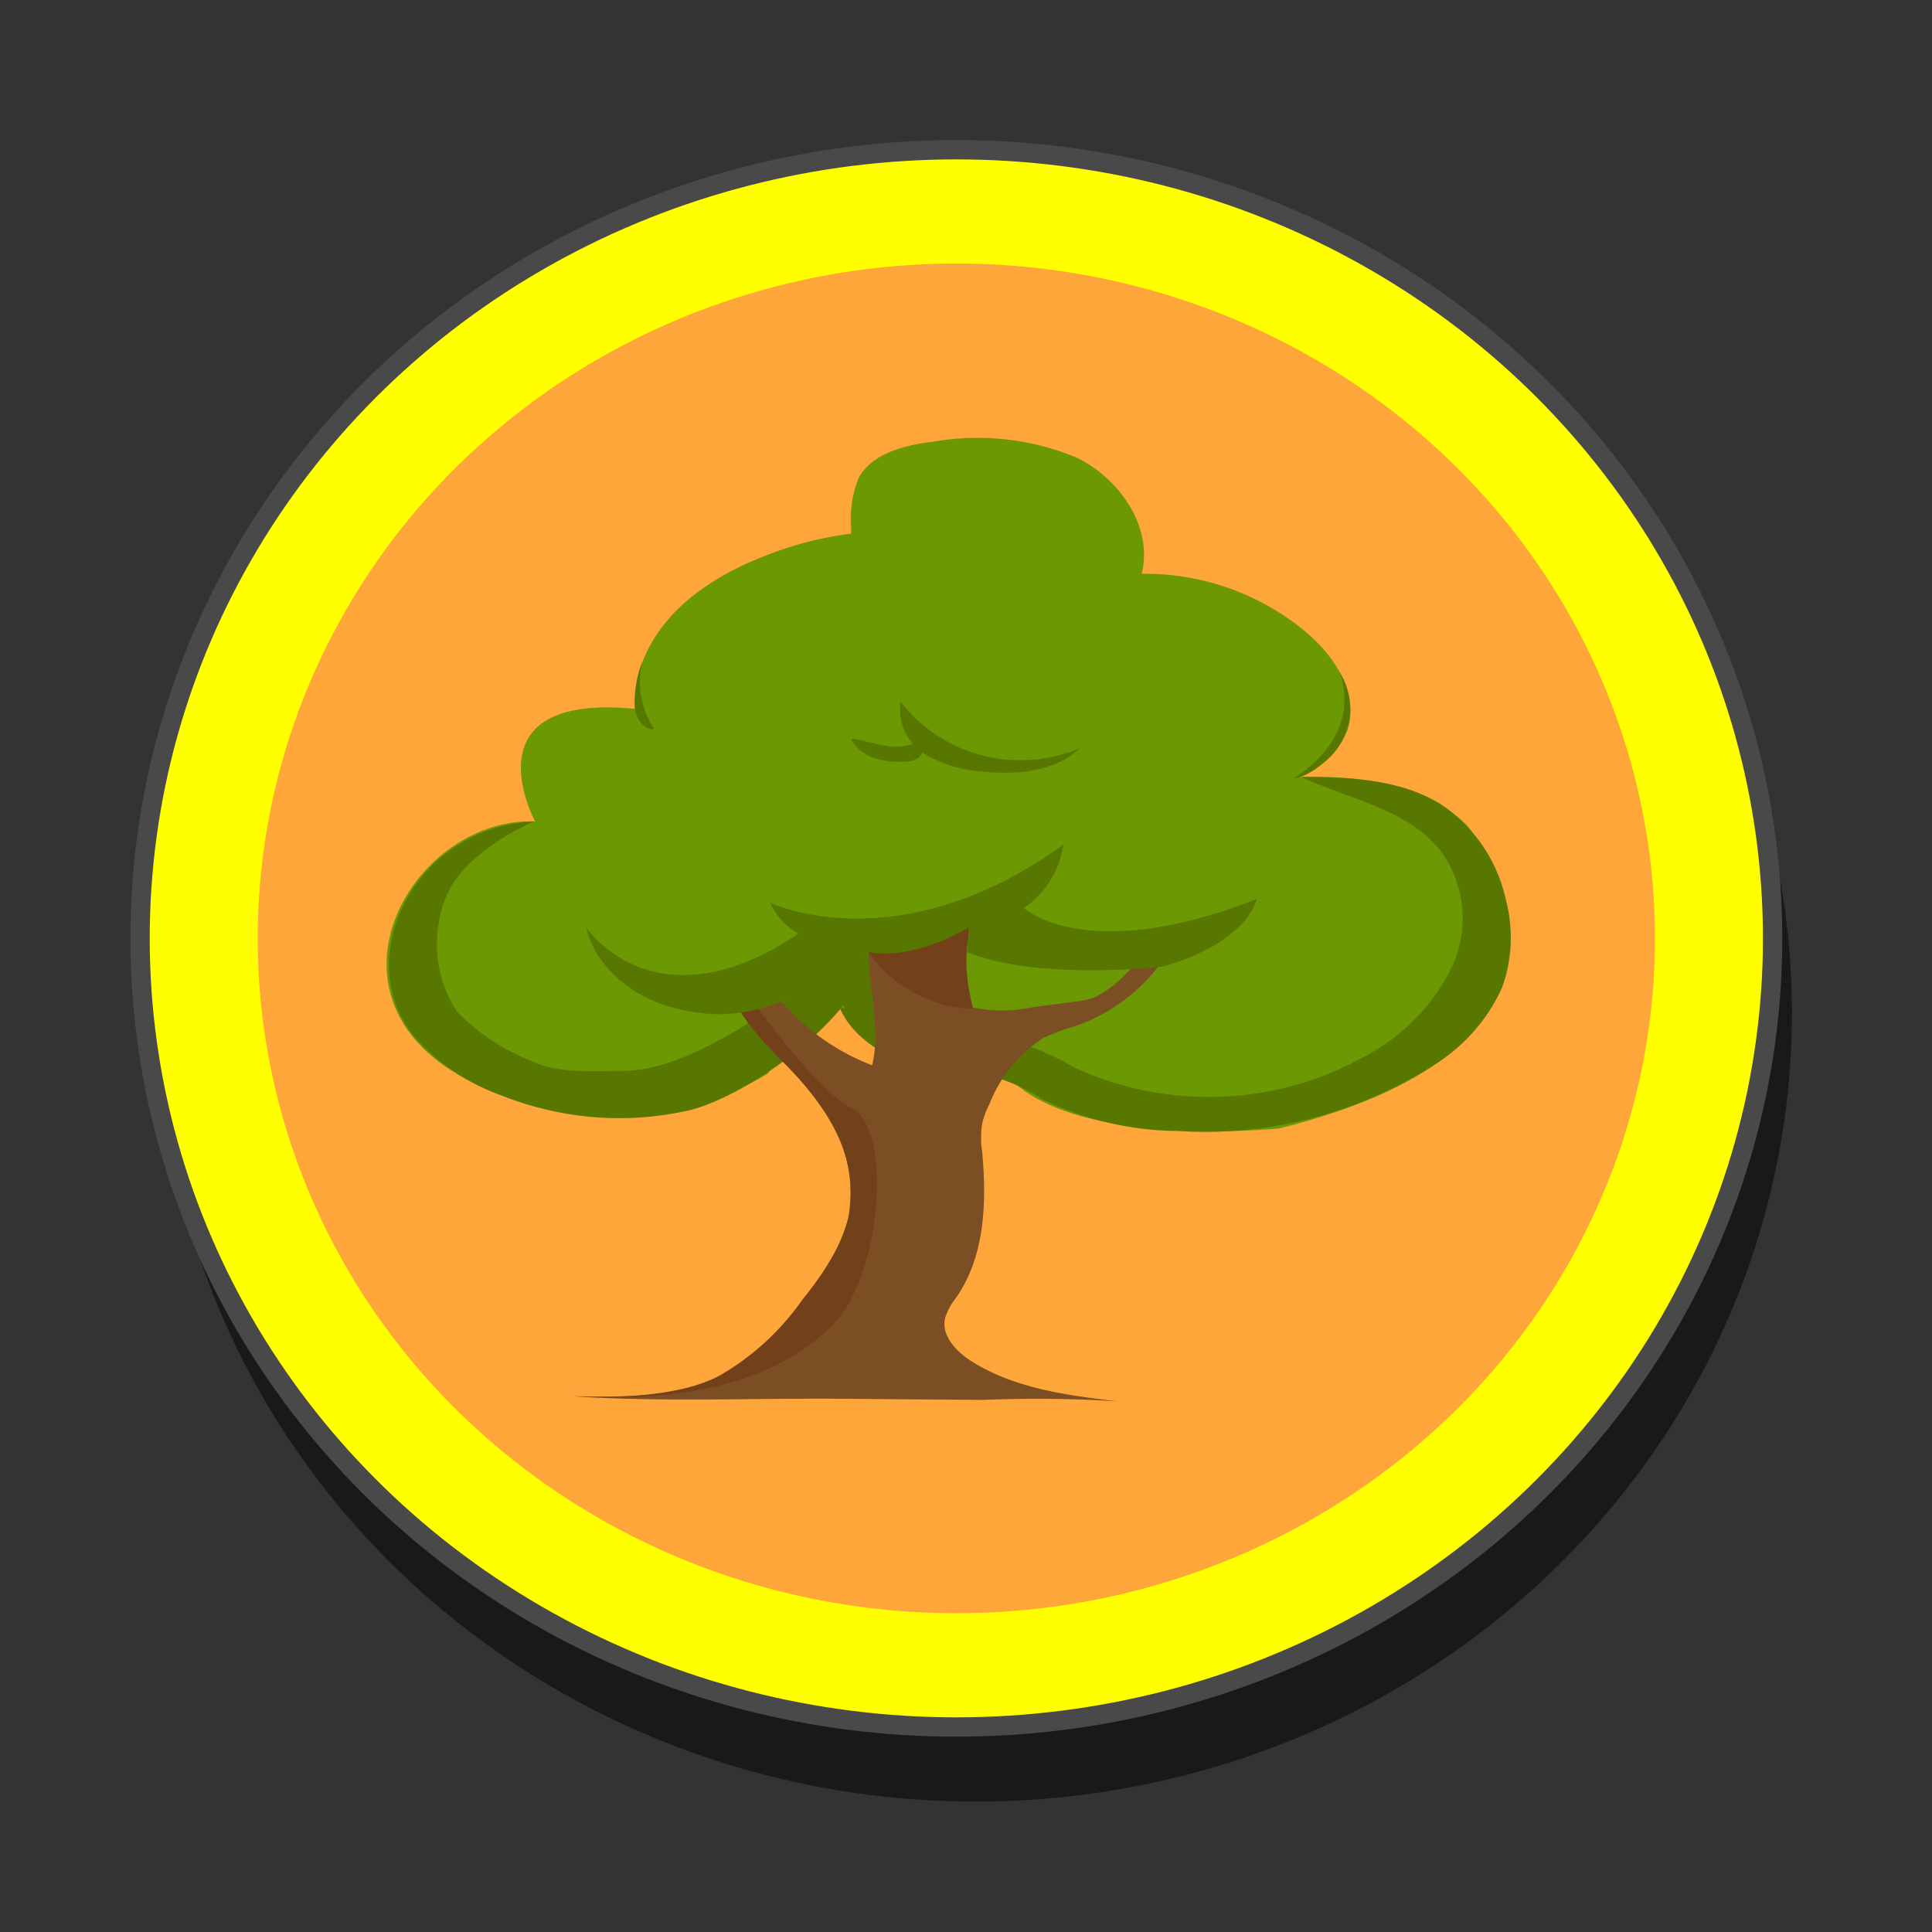 <svg id="Layer_1" data-name="Layer 1" xmlns="http://www.w3.org/2000/svg" viewBox="0 0 100 100"><rect x="0" y="0" width="100" height="100" fill="#333333" stroke="none"/><defs><style>.cls-1{opacity:0.5;}.cls-2{fill:#ff0;stroke:#494949;stroke-miterlimit:10;}.cls-3{fill:#ffa63b;}.cls-4{fill:#6b9803;}.cls-5{fill:#587701;}.cls-6{fill:#7c4e24;}.cls-7{fill:#724119;}</style></defs><g id="Tree_Icon" data-name="Tree Icon"><ellipse class="cls-1" cx="50.5" cy="52.43" rx="42.25" ry="40.82"/><ellipse class="cls-2" cx="49.5" cy="48.57" rx="42.25" ry="40.82"/><ellipse class="cls-3" cx="49.5" cy="48.57" rx="36.16" ry="34.93"/><path class="cls-4" d="M75.94,42.73c-2.17-2.15-5.58-2.63-8.69-2.5a4.54,4.54,0,0,0,2.47-2.38c.67-1.86-.6-3.86-2.14-5.15a13,13,0,0,0-8.49-3c.6-2.38-1.08-4.88-3.33-6a13.37,13.37,0,0,0-7.45-.84c-1.49.18-3.18.6-3.87,1.89a5.57,5.57,0,0,0-.39,2.44v.09c0,.11,0,.22,0,.34a18.29,18.29,0,0,0-4.45,1.15c-7.46,2.9-6.72,7.92-6.72,7.92-8.8-.85-5.18,5.83-5.18,5.83-6.43-.25-11.83,9.27-3.26,13.49a15.69,15.69,0,0,0,15.32-.45l.45-.93L43.33,52a7.83,7.83,0,0,0,7.12,3.73,4,4,0,0,1,1.3,0,3.68,3.68,0,0,1,1.2.68c3.68,2.64,11.22,2.17,13.26,2C85.08,53.69,75.94,42.73,75.94,42.73Z"/><path class="cls-5" d="M43.49,52.21h0c.86,2.05,3.86,3.32,6,3.43a11.93,11.93,0,0,1,2.07.13,9.56,9.56,0,0,1,2.4,1.13,16.33,16.33,0,0,0,7,1.64,22,22,0,0,0,13.28-3.43,9.12,9.12,0,0,0,3.51-4,7.62,7.62,0,0,0,.2-4.51,8,8,0,0,0-3.28-4.91c-2.11-1.37-4.8-1.46-7.34-1.48,2.57,1.18,5.71,1.71,7.36,4a5.94,5.94,0,0,1,.44,5.88,10.35,10.35,0,0,1-4.26,4.46,16.58,16.58,0,0,1-15.31.68,14,14,0,0,0-3.36-1.42,14.84,14.84,0,0,0-2.31-.12,14.75,14.75,0,0,1-3.3-.46C46,53.07,43.87,52,43.49,52.21Z"/><path class="cls-5" d="M43.51,51.75A5.85,5.85,0,0,0,45.26,54l2.62-.94-1.13-3.82L45,49Z"/><path class="cls-5" d="M27.64,42.52a12.06,12.06,0,0,0-3.27,2.11A5.24,5.24,0,0,0,22.68,48a6.32,6.32,0,0,0,1,4.4,11.3,11.3,0,0,0,4,2.59c1.22.56,3.15.45,4.5.44,4.21,0,8.79-4.39,12.77-6.14-.22,3.07-6,7.35-9.24,8.17A16.29,16.29,0,0,1,26,56.71a10.7,10.7,0,0,1-4.61-3.12c-2.32-2.93-1.23-7.08,1.58-9.33A8,8,0,0,1,27.64,42.52Z"/><path class="cls-6" d="M40.75,55.13c.44.47.87.95,1.27,1.45A8,8,0,0,1,44,62.7a10.63,10.63,0,0,1-2.43,4.57,13.47,13.47,0,0,1-4.23,3.9c-2.37,1.24-5.09,1.12-7.7,1.1,4.64.31,9.4.09,14,.13l7.2.06a68.64,68.64,0,0,1,7,.07c-2.57-.3-5.23-.65-7.44-2-.86-.51-1.73-1.4-1.47-2.35a3.36,3.36,0,0,1,.55-1c1.51-2.16,1.59-4.95,1.36-7.54a4.65,4.65,0,0,1,0-1.49,4.15,4.15,0,0,1,.37-1A7.31,7.31,0,0,1,54,53.72a12.6,12.6,0,0,1,1.72-.63,9.31,9.31,0,0,0,4.52-3.45,2.3,2.3,0,0,0-1.91.71,6,6,0,0,1-1.66,1.27,4,4,0,0,1-1,.22l-2.33.31A7.22,7.22,0,0,1,50,52.06c-1.07-.38,0-3.24.31-4.3-2.68.1-3.81,1.11-5.35,1.49,0,1.9.64,4,.18,5.89a11.72,11.72,0,0,1-4.71-3.33,3.41,3.41,0,0,0-1.06-1,1,1,0,0,0-1.3.29,1.28,1.28,0,0,0,.29,1.26A26.07,26.07,0,0,0,40.75,55.13Z"/><path class="cls-7" d="M38.28,50.88s3.76,5.45,5.84,6.51,1.53,8.69-1.07,11.24-6.65,4-13.45,3.64c0,0,5.11.36,7.7-1.1a13.3,13.3,0,0,0,4.23-3.9c.33-.4,2.21-2.7,2.43-4.57S44,58.45,40.56,55,38,51.13,38.28,50.88Z"/><path class="cls-7" d="M50.65,47.31s-5,1.23-5.74,1.92a7,7,0,0,0,5.47,3S49.41,49,50.65,47.31Z"/><path class="cls-5" d="M33.26,34.22a5.79,5.79,0,0,0-.4,2.51s.26,1.1,1,1A4.37,4.37,0,0,1,33.26,34.22Z"/><path class="cls-5" d="M46.62,36.32a7.73,7.73,0,0,0,4.19,2.77,7.94,7.94,0,0,0,5.07-.36c-1.25,1.21-3.22,1.38-5,1.21A6.67,6.67,0,0,1,48,39.1,2.68,2.68,0,0,1,46.62,36.32Z"/><path class="cls-5" d="M44.09,38.25c0-.07,1.69.36,1.91.38a3.08,3.08,0,0,0,1.91-.41,1.29,1.29,0,0,1-.36,1,1.27,1.27,0,0,1-.77.2,4,4,0,0,1-1.57-.2,2.17,2.17,0,0,1-.65-.36C44.47,38.79,44,38.39,44.09,38.25Z"/><path class="cls-5" d="M30.34,48s3.55,5.34,11,.32a3.34,3.34,0,0,1-1.48-1.6s6.6,3.19,15.18-3A4.8,4.8,0,0,1,53,47s3.22,3,12.05-.47c0,0-.41,2.23-4.87,3.5,0,0-6.41.76-10.12-.75L50.14,48s-2.77,1.74-5.2,1.27c0,0-4.15,3.48-8.17,3.21S30.76,49.86,30.34,48Z"/><path class="cls-5" d="M69.35,34.82a3.52,3.52,0,0,1-.48,4.34s-1.11,1.1-1.93,1.12C66.94,40.28,70.53,38.33,69.35,34.82Z"/></g></svg>